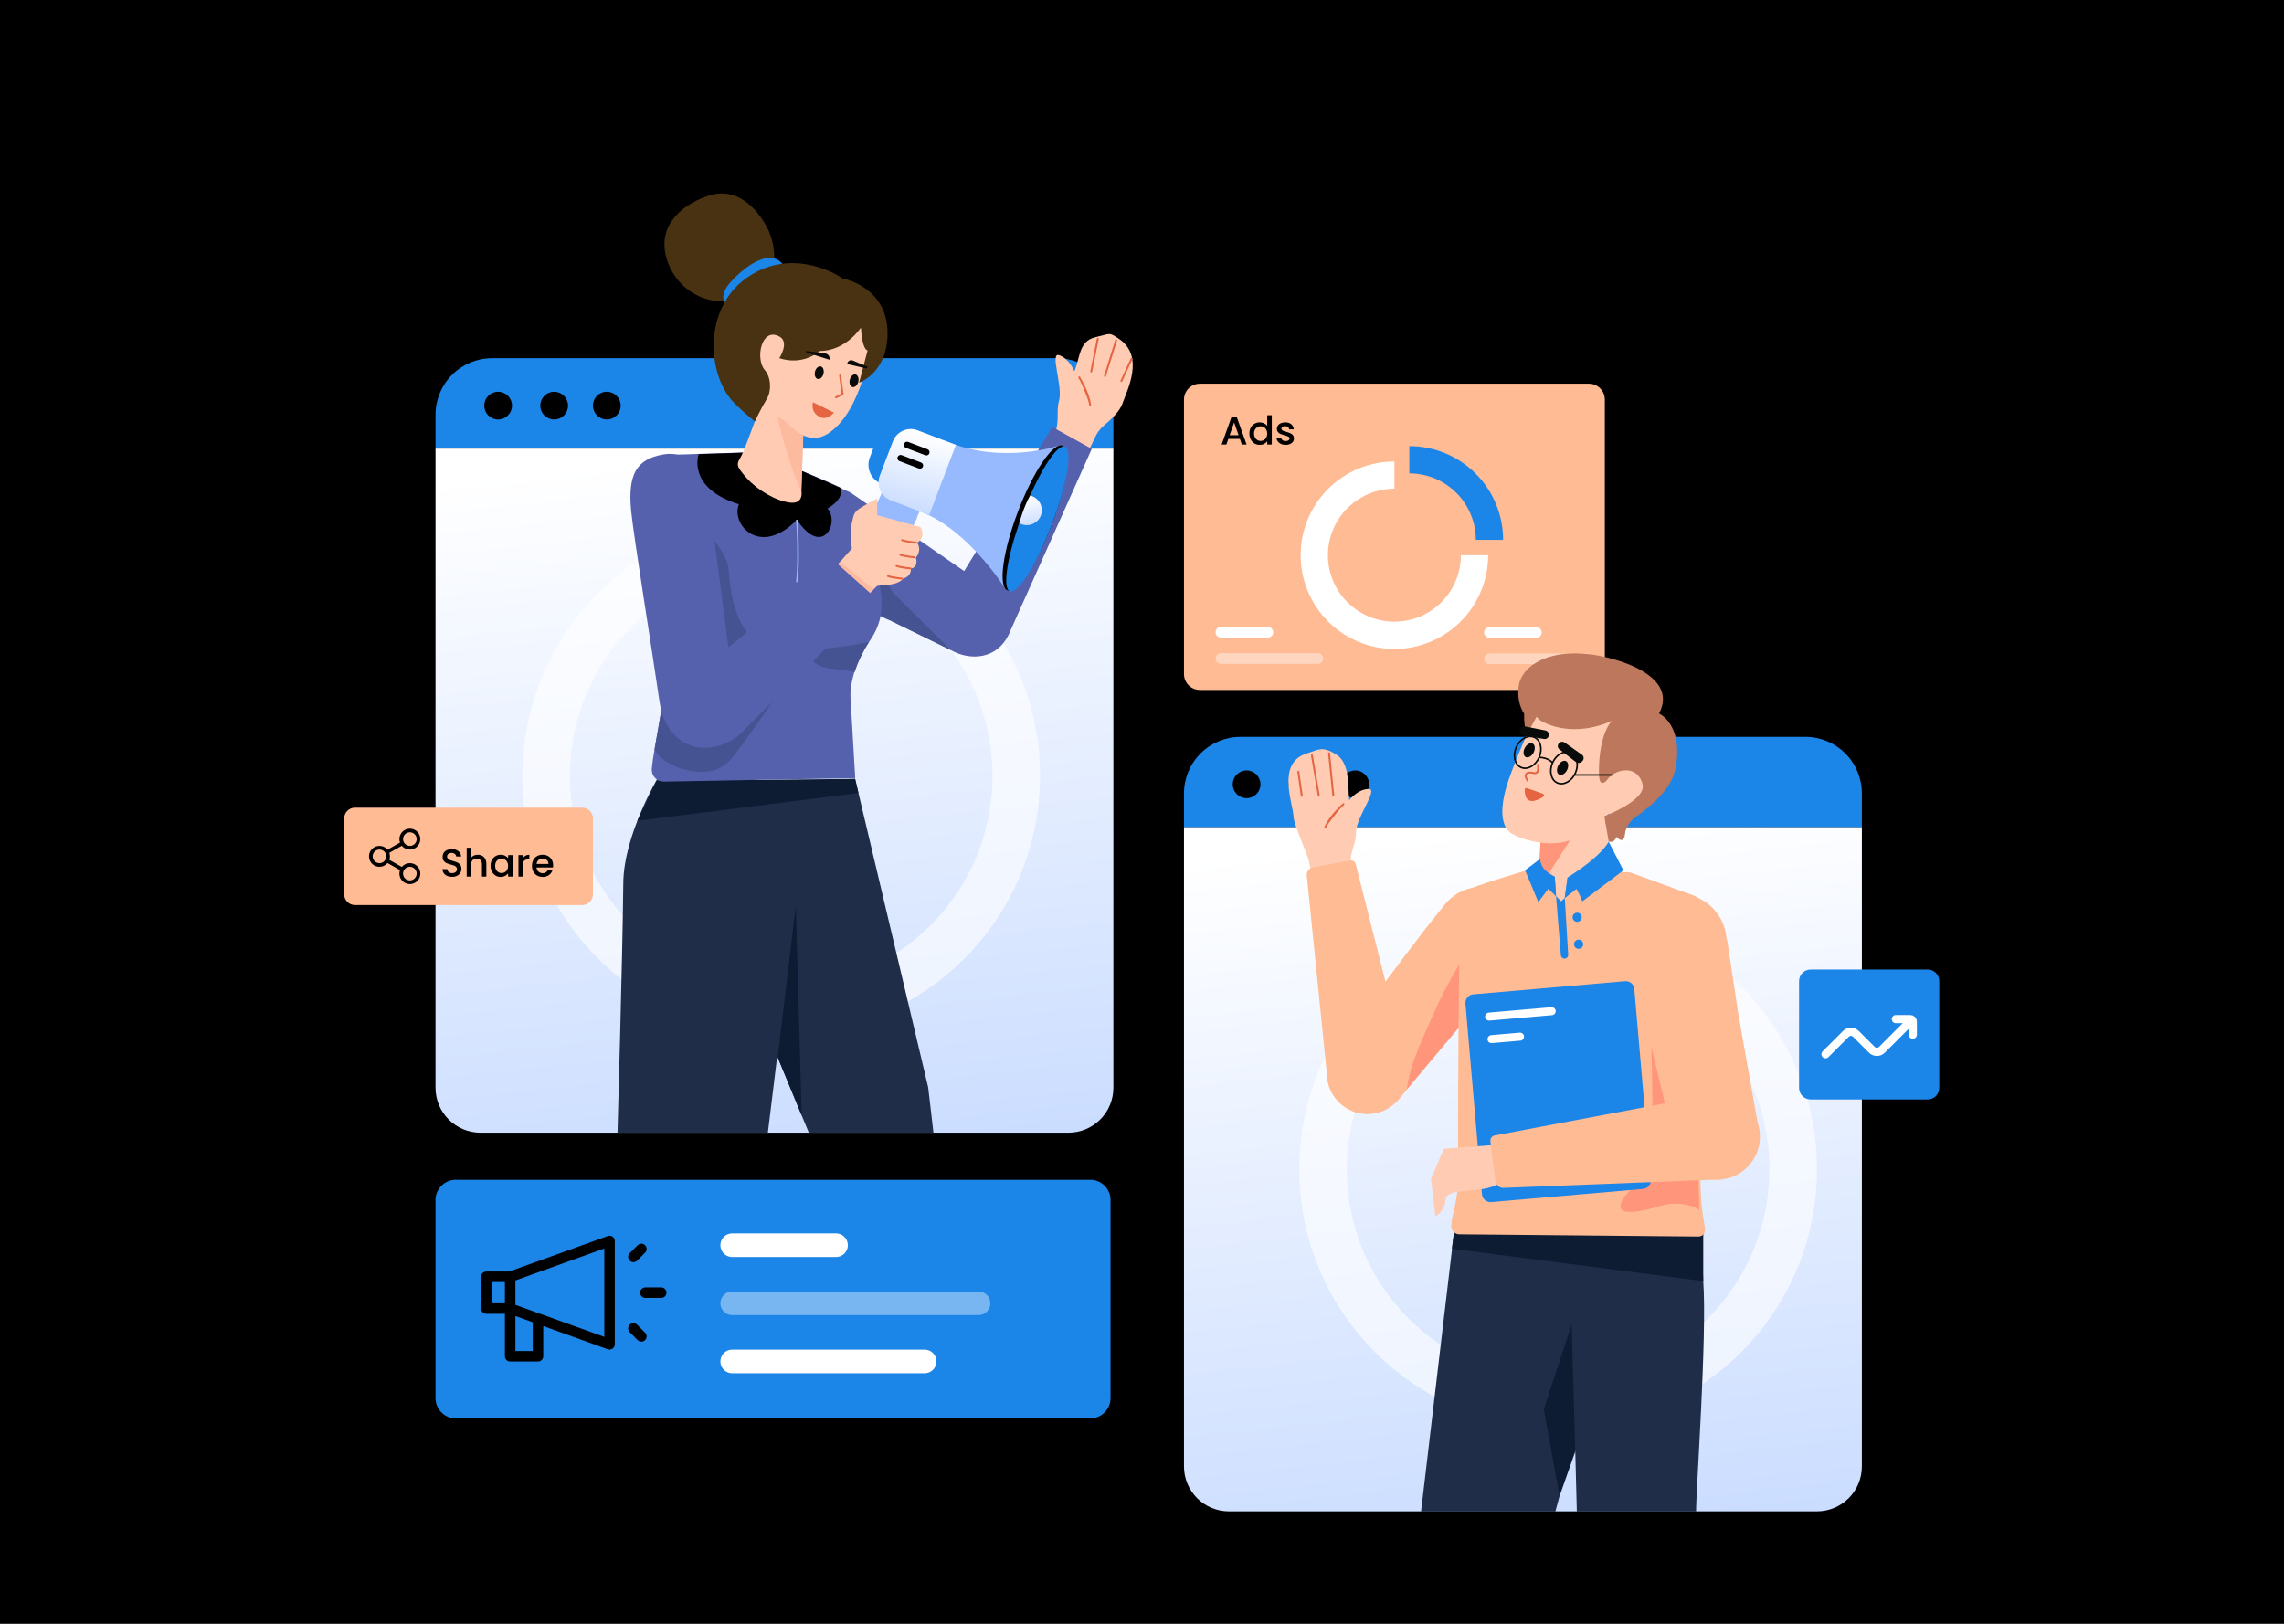 <svg width="1440" height="1024" viewBox="0 0 1440 1024" fill="none" xmlns="http://www.w3.org/2000/svg">
<rect width="1440" height="1024" fill="tranparent"/>
<g clip-path="url(#clip0)">
<path d="M1001.78 241.975H756.495C750.957 241.975 746.468 246.465 746.468 252.003V425.068C746.468 430.605 750.957 435.095 756.495 435.095H1001.78C1007.31 435.095 1011.8 430.605 1011.8 425.068V252.003C1011.8 246.465 1007.31 241.975 1001.78 241.975Z" fill="#FEBB94"/>
<path d="M781.701 276.773H774.438L773.19 280.317H770.22L776.435 262.946H779.729L785.943 280.317H782.949L781.701 276.773ZM780.902 274.452L778.082 266.39L775.237 274.452H780.902ZM787.697 273.379C787.697 271.998 787.98 270.775 788.546 269.71C789.128 268.645 789.91 267.821 790.892 267.239C791.89 266.64 792.996 266.341 794.211 266.341C795.11 266.341 795.991 266.54 796.857 266.94C797.738 267.322 798.437 267.838 798.953 268.487V261.848H801.823V280.317H798.953V278.245C798.487 278.911 797.838 279.46 797.006 279.893C796.191 280.325 795.251 280.541 794.186 280.541C792.988 280.541 791.89 280.242 790.892 279.643C789.91 279.027 789.128 278.179 788.546 277.097C787.98 275.999 787.697 274.76 787.697 273.379ZM798.953 273.429C798.953 272.48 798.753 271.657 798.354 270.958C797.971 270.259 797.464 269.726 796.832 269.36C796.199 268.994 795.517 268.811 794.785 268.811C794.053 268.811 793.371 268.994 792.739 269.36C792.106 269.71 791.591 270.234 791.191 270.933C790.809 271.615 790.617 272.43 790.617 273.379C790.617 274.327 790.809 275.159 791.191 275.874C791.591 276.59 792.106 277.139 792.739 277.522C793.387 277.888 794.07 278.071 794.785 278.071C795.517 278.071 796.199 277.888 796.832 277.522C797.464 277.156 797.971 276.623 798.354 275.924C798.753 275.209 798.953 274.377 798.953 273.429ZM810.552 280.541C809.47 280.541 808.497 280.35 807.632 279.967C806.783 279.568 806.109 279.036 805.61 278.37C805.111 277.688 804.845 276.931 804.811 276.099H807.756C807.806 276.681 808.081 277.172 808.58 277.571C809.096 277.954 809.736 278.146 810.502 278.146C811.3 278.146 811.916 277.996 812.349 277.696C812.798 277.38 813.022 276.981 813.022 276.498C813.022 275.983 812.773 275.6 812.274 275.35C811.791 275.101 811.018 274.826 809.953 274.527C808.921 274.244 808.081 273.969 807.432 273.703C806.783 273.437 806.217 273.029 805.735 272.48C805.269 271.931 805.036 271.207 805.036 270.309C805.036 269.577 805.252 268.911 805.685 268.312C806.118 267.697 806.733 267.214 807.532 266.865C808.347 266.515 809.279 266.341 810.327 266.341C811.891 266.341 813.147 266.74 814.096 267.539C815.061 268.321 815.576 269.394 815.643 270.758H812.798C812.748 270.142 812.498 269.652 812.049 269.286C811.6 268.92 810.993 268.736 810.227 268.736C809.479 268.736 808.904 268.878 808.505 269.161C808.106 269.444 807.906 269.818 807.906 270.284C807.906 270.65 808.039 270.958 808.305 271.207C808.572 271.457 808.896 271.657 809.279 271.806C809.662 271.939 810.227 272.114 810.976 272.33C811.974 272.597 812.79 272.871 813.422 273.154C814.071 273.42 814.628 273.82 815.094 274.352C815.56 274.884 815.801 275.592 815.818 276.473C815.818 277.255 815.601 277.954 815.169 278.57C814.736 279.185 814.121 279.668 813.322 280.017C812.54 280.367 811.617 280.541 810.552 280.541Z" fill="tranparent"/>
<path d="M929.665 350.122C929.665 360.116 926.701 369.885 921.149 378.195C915.597 386.504 907.705 392.981 898.472 396.805C889.239 400.63 879.079 401.63 869.277 399.681C859.476 397.731 850.472 392.919 843.405 385.852C836.339 378.785 831.526 369.782 829.576 359.98C827.627 350.178 828.627 340.018 832.452 330.785C836.276 321.552 842.753 313.66 851.062 308.108C859.372 302.556 869.141 299.592 879.135 299.592" stroke="white" stroke-width="17.195" stroke-miterlimit="10"/>
<path d="M888.547 289.93C901.948 289.93 914.801 295.254 924.277 304.73C933.753 314.206 939.077 327.059 939.077 340.46" stroke="#1C85E8" stroke-width="17.195" stroke-miterlimit="10"/>
<path d="M769.744 398.699H799.32" stroke="white" stroke-width="6.726" stroke-miterlimit="10" stroke-linecap="round"/>
<path opacity="0.4" d="M769.744 415.257H830.865" stroke="white" stroke-width="6.726" stroke-miterlimit="10" stroke-linecap="round"/>
<path d="M939.077 398.866H968.653" stroke="white" stroke-width="6.726" stroke-miterlimit="10" stroke-linecap="round"/>
<path opacity="0.4" d="M939.077 415.424H1000.2" stroke="white" stroke-width="6.726" stroke-miterlimit="10" stroke-linecap="round"/>
<path d="M310.236 225.879H666.306C675.763 225.879 684.833 229.636 691.52 236.323C698.207 243.01 701.964 252.08 701.964 261.537V282.879H274.578V261.537C274.578 252.08 278.335 243.01 285.022 236.323C291.709 229.636 300.779 225.879 310.236 225.879Z" fill="#1C85E8"/>
<path d="M274.578 282.879H701.964V685.959C701.964 693.472 698.98 700.677 693.668 705.989C688.355 711.301 681.15 714.286 673.637 714.286H302.905C295.392 714.286 288.187 711.301 282.875 705.989C277.562 700.677 274.578 693.472 274.578 685.959V282.879H274.578Z" fill="url(#paint0_linear)"/>
<path opacity="0.6" d="M492.526 637.444C574.367 637.444 640.713 571.099 640.713 489.257C640.713 407.416 574.367 341.07 492.526 341.07C410.684 341.07 344.339 407.416 344.339 489.257C344.339 571.099 410.684 637.444 492.526 637.444Z" stroke="white" stroke-width="30" stroke-miterlimit="10"/>
<path d="M314.05 264.541C318.881 264.541 322.797 260.625 322.797 255.794C322.797 250.964 318.881 247.048 314.05 247.048C309.219 247.048 305.303 250.964 305.303 255.794C305.303 260.625 309.219 264.541 314.05 264.541Z" fill="tranparent"/>
<path d="M349.378 264.541C354.209 264.541 358.125 260.625 358.125 255.794C358.125 250.964 354.209 247.048 349.378 247.048C344.547 247.048 340.631 250.964 340.631 255.794C340.631 260.625 344.547 264.541 349.378 264.541Z" fill="tranparent"/>
<path d="M382.572 264.541C387.402 264.541 391.318 260.625 391.318 255.794C391.318 250.964 387.402 247.048 382.572 247.048C377.741 247.048 373.825 250.964 373.825 255.794C373.825 260.625 377.741 264.541 382.572 264.541Z" fill="tranparent"/>
<path d="M782.127 464.682H1138.2C1147.65 464.682 1156.72 468.439 1163.41 475.126C1170.1 481.813 1173.85 490.883 1173.85 500.34V521.682H746.468V500.34C746.468 490.883 750.225 481.813 756.912 475.126C763.6 468.439 772.669 464.682 782.127 464.682Z" fill="#1C85E8"/>
<path d="M746.468 521.682H1173.85V924.762C1173.85 932.275 1170.87 939.48 1165.56 944.792C1160.25 950.104 1153.04 953.089 1145.53 953.089H774.795C767.283 953.089 760.077 950.104 754.765 944.792C749.453 939.48 746.468 932.275 746.468 924.762V521.682Z" fill="url(#paint1_linear)"/>
<path opacity="0.6" d="M982.365 885.572C1064.21 885.572 1130.55 819.227 1130.55 737.385C1130.55 655.544 1064.21 589.198 982.365 589.198C900.524 589.198 834.178 655.544 834.178 737.385C834.178 819.227 900.524 885.572 982.365 885.572Z" stroke="white" stroke-width="30" stroke-miterlimit="10"/>
<path d="M785.94 503.344C790.771 503.344 794.687 499.428 794.687 494.597C794.687 489.767 790.771 485.851 785.94 485.851C781.11 485.851 777.194 489.767 777.194 494.597C777.194 499.428 781.11 503.344 785.94 503.344Z" fill="tranparent"/>
<path d="M821.269 503.344C826.099 503.344 830.015 499.428 830.015 494.597C830.015 489.767 826.099 485.851 821.269 485.851C816.438 485.851 812.522 489.767 812.522 494.597C812.522 499.428 816.438 503.344 821.269 503.344Z" fill="tranparent"/>
<path d="M854.462 503.344C859.293 503.344 863.209 499.428 863.209 494.597C863.209 489.767 859.293 485.851 854.462 485.851C849.632 485.851 845.716 489.767 845.716 494.597C845.716 499.428 849.632 503.344 854.462 503.344Z" fill="tranparent"/>
<path d="M917.006 774.678L895.931 953.188H980.606L1028.93 775.738L917.006 774.678Z" fill="#1F2D49"/>
<path d="M983.263 943.431L973.304 888.63L993.047 828.798H1023.64L983.263 943.431Z" fill="#0D1B33"/>
<path d="M1073.86 775.738C1073.26 786.452 1073.26 797.191 1073.86 807.904C1076.33 842.534 1069.27 939.882 1069.33 953.188H994.147C993.832 934.754 989.151 776.496 989.151 776.496L1073.86 775.738Z" fill="#1F2D49"/>
<path d="M915.402 787.471L1073.86 807.904V775.738L917.006 774.678L915.402 787.471Z" fill="#0D1B33"/>
<path d="M945.436 593.635C949.859 571.801 939.459 572.363 935.997 568.892C935.997 568.892 923.012 558.184 913.117 568.165C902.644 578.724 842.608 660.741 842.608 660.741L880.173 695.29L887.233 686.864L905.524 665.05L925.087 641.735L927.517 639.081L953.908 609.19C953.908 609.19 942.936 605.129 945.436 593.635Z" fill="#FEBB94"/>
<path d="M961.147 597.355C966.211 582.237 958.06 565.876 942.941 560.812C927.823 555.749 911.462 563.899 906.399 579.018C901.335 594.136 909.486 610.497 924.604 615.561C939.722 620.624 956.083 612.473 961.147 597.355Z" fill="#FEBB94"/>
<path d="M927.171 638.965C927.928 634.402 929.444 625.275 931.073 616.957L939.741 576.697C939.741 576.697 916.463 611.1 905.74 635.063C897.798 653.021 888.585 671.323 887.061 686.806L905.35 664.992L924.913 641.677L927.171 638.965Z" fill="#FF967C"/>
<path d="M851.733 554.427C849.778 535.963 854.802 535.068 854.871 525.057C854.906 515.275 869.678 497.164 862.632 497.53C855.587 497.896 850.64 504.629 850.64 504.629C849.595 495.853 851.36 481.249 842.38 475.738C833.399 470.228 831.285 472.895 823.972 475.087C804.45 481.082 815.347 506.915 815.547 515.101C815.724 520.254 824.786 539.526 825.197 543.082L828.083 556.788L851.733 554.427Z" fill="#FFCCB3"/>
<path d="M840.607 501.527L837.937 475.024L840.607 501.527Z" fill="#E56441"/>
<path d="M840.607 501.527L837.937 475.024" stroke="#E56441" stroke-width="1.201" stroke-linecap="round"/>
<path d="M831.475 501.821L827.132 476.362L831.475 501.821Z" fill="#E56441"/>
<path d="M831.475 501.821L827.132 476.362" stroke="#E56441" stroke-width="1.201" stroke-linecap="round"/>
<path d="M820.746 501.88L818.551 486.644L820.746 501.88Z" fill="#E56441"/>
<path d="M820.746 501.88L818.551 486.644" stroke="#E56441" stroke-width="1.201" stroke-linecap="round"/>
<path d="M835.545 521.76C838.735 514.304 847.011 507.127 847.011 507.127L835.545 521.76Z" fill="#E56441"/>
<path d="M835.545 521.76C838.735 514.304 847.011 507.127 847.011 507.127" stroke="#E56441" stroke-width="1.201" stroke-linecap="round"/>
<path d="M885.937 668.103L854.7 544.787C854.481 544.047 853.997 543.415 853.34 543.012C852.683 542.609 851.9 542.463 851.142 542.603L827.586 547.093C826.46 547.32 825.46 547.958 824.778 548.882C824.097 549.806 823.783 550.95 823.898 552.092L836.876 680.304L885.937 668.103Z" fill="#FEBB94"/>
<path d="M862.108 702.564C876.235 702.564 887.688 691.111 887.688 676.984C887.688 662.856 876.235 651.404 862.108 651.404C847.98 651.404 836.528 662.856 836.528 676.984C836.528 691.111 847.98 702.564 862.108 702.564Z" fill="#FEBB94"/>
<path d="M965.37 548.002C965.37 548.002 936.128 556.63 928.769 559.708C921.411 562.786 920.92 575.099 920.43 583.82C920.086 589.93 918.93 682.363 919.384 740.476C919.481 752.891 917.166 760.768 915.679 767.668C915.271 769.507 915.05 771.382 915.02 773.265C915.01 773.926 915.131 774.583 915.376 775.198C915.621 775.813 915.985 776.373 916.447 776.847C916.909 777.321 917.46 777.699 918.069 777.959C918.677 778.22 919.331 778.357 919.992 778.365L1069.7 779.764C1069.7 779.764 1076.34 780.729 1074.74 773.154C1073.15 764.869 1072.28 756.463 1072.14 748.029C1070.64 687.671 1070.36 586.587 1069.71 581.802C1068.73 574.62 1076.44 568.435 1068.08 564.819L1027.71 550.133L965.37 548.002Z" fill="#FEBB94"/>
<path d="M1040.15 614.722C1040.15 614.722 1042.42 698.383 1041.94 726.269C1041.65 743.646 1021.78 751.006 1021.72 761.068C1021.69 767.02 1037.78 763.317 1044.88 761.003C1060.85 755.8 1071.36 762.868 1071.36 762.868L1067.1 610.416L1040.15 614.722Z" fill="#FF967C"/>
<path d="M972.128 518.435L981.054 565.062L984.208 568.399C984.208 568.399 982.959 569.893 986.546 566.296C995.004 557.816 1017.28 547.481 1016.36 544.151C1015.04 539.379 1011.21 509.656 1011.21 509.656L972.128 518.435Z" fill="#FFCCB3"/>
<path d="M971.763 521.533H995.282L969.448 561.661L971.763 521.533Z" fill="#FF967C"/>
<path d="M1039.87 501.232C1046.74 484.211 1025.75 482.052 1022.12 481.828C1018.49 481.603 1020.92 454.066 1020.92 454.066C1020.92 454.066 983.825 435.379 973.349 439.832C973.349 439.832 958.31 470.962 951.202 491.653C944.095 512.343 947.166 523.478 954.63 526.49C964.529 531.488 977.533 533.076 986.83 530.777C1003.39 526.683 1013.9 513.465 1013.9 513.465C1014.18 513.425 1014.34 513.406 1014.34 513.406C1014.34 513.406 1033.39 517.307 1039.87 501.232Z" fill="#FFCCB3"/>
<path d="M1029.9 516.19C1043.29 506.845 1054.55 496.397 1056.68 483.137C1060.98 456.419 1045.99 449.961 1045.99 449.961C1055.96 431.029 1033.22 420.802 1021.49 416.985C982.722 404.369 959.084 418.059 957.433 433.062C956.733 439.345 957.742 445.233 960.927 450.062C960.819 454.693 961.298 459.318 962.354 463.828L968.763 451.968C970.018 453.578 971.665 454.839 973.548 455.629C994.606 465.663 1016.21 454.54 1016.21 454.54C1007.79 464.271 1007.73 485.815 1008.27 490.315C1009.05 496.803 1013.06 492.063 1013.06 492.063C1017.01 485.685 1031.69 481.033 1035.53 494.262C1038.53 504.571 1011.49 514.716 1011.49 514.716L1014.2 530.778C1019.24 531.81 1018.49 526.483 1019.83 528.261C1021.17 530.04 1024.01 531.184 1024.56 525.728C1025.11 520.273 1029.91 516.184 1029.91 516.184L1029.9 516.19Z" fill="#BC775C"/>
<path d="M987.955 485.662C989.167 483.319 988.905 480.777 987.37 479.983C985.836 479.19 983.61 480.445 982.398 482.787C981.187 485.129 981.449 487.671 982.983 488.465C984.518 489.259 986.744 488.004 987.955 485.662Z" fill="#080B09"/>
<path d="M966.882 474.589C968.093 472.247 967.831 469.705 966.297 468.911C964.762 468.117 962.536 469.373 961.324 471.715C960.113 474.057 960.375 476.599 961.909 477.393C963.444 478.186 965.67 476.931 966.882 474.589Z" fill="#080B09"/>
<path d="M969.542 482.386C969.542 482.386 970.887 488.498 966.84 487.499C963.01 486.413 960.163 488.068 963.165 492.379" stroke="#E56441" stroke-width="1.201" stroke-linecap="round"/>
<path d="M962.45 497.446L962.465 497.453L962.48 497.458C964.82 498.27 969.492 499.892 972.583 501.022L972.583 501.022L972.588 501.024C972.688 501.06 972.777 501.122 972.844 501.204C972.912 501.287 972.955 501.386 972.97 501.492C972.985 501.597 972.97 501.705 972.928 501.803C972.888 501.897 972.823 501.98 972.74 502.041C971.835 502.622 970.67 503.291 969.435 503.806C968.189 504.327 966.909 504.674 965.773 504.644C964.657 504.615 963.695 504.225 962.997 503.273C962.281 502.295 961.793 500.658 961.808 498.032L961.809 497.992L961.802 497.952C961.79 497.87 961.799 497.785 961.83 497.707C961.861 497.629 961.912 497.561 961.978 497.509C962.044 497.458 962.122 497.425 962.205 497.414C962.288 497.403 962.373 497.414 962.45 497.446Z" fill="#E56441" stroke="#E56441"/>
<path d="M997.972 479.562L997.628 479.952C997.176 480.566 996.499 480.975 995.747 481.092C994.994 481.208 994.226 481.023 993.609 480.575L983.221 472.599C982.702 472.234 982.339 471.687 982.204 471.067C982.069 470.447 982.173 469.799 982.493 469.252C982.673 468.907 982.925 468.605 983.231 468.364C983.537 468.124 983.89 467.951 984.268 467.858C984.645 467.764 985.038 467.752 985.421 467.822C985.804 467.891 986.167 468.041 986.488 468.262L997.221 475.847C997.519 476.037 997.776 476.286 997.976 476.577C998.176 476.869 998.315 477.198 998.385 477.545C998.455 477.892 998.455 478.249 998.384 478.595C998.313 478.942 998.173 479.271 997.972 479.562Z" fill="#080B09"/>
<path d="M961.456 458.093L974.35 460.639C974.731 460.719 975.09 460.879 975.404 461.108C975.718 461.338 975.981 461.631 976.173 461.969C976.366 462.307 976.484 462.682 976.521 463.069C976.558 463.456 976.512 463.847 976.387 464.215C976.211 464.825 975.813 465.346 975.271 465.676C974.729 466.006 974.083 466.12 973.46 465.996L960.521 463.969C959.772 463.831 959.108 463.403 958.673 462.777C958.239 462.151 958.069 461.379 958.202 460.629L958.247 460.11C958.32 459.764 958.461 459.436 958.663 459.146C958.866 458.855 959.124 458.609 959.423 458.42C959.723 458.232 960.057 458.106 960.407 458.05C960.756 457.994 961.113 458.008 961.456 458.093Z" fill="#080B09"/>
<path d="M1024.54 618.766L928.847 627.054C925.874 627.312 923.672 629.931 923.93 632.904L934.344 753.144C934.601 756.117 937.22 758.319 940.193 758.061L1035.88 749.773C1038.86 749.516 1041.06 746.897 1040.8 743.924L1030.39 623.683C1030.13 620.71 1027.51 618.509 1024.54 618.766Z" fill="#1C85E8"/>
<path d="M938.84 641.08L978.3 637.663" stroke="white" stroke-width="5.048" stroke-miterlimit="10" stroke-linecap="round"/>
<path d="M940.359 655.296L958.346 653.738" stroke="white" stroke-width="5.048" stroke-miterlimit="10" stroke-linecap="round"/>
<path d="M1070.4 588.352C1055.67 569.908 1049.05 578.741 1043.87 579.192C1043.87 579.192 1026.34 582.459 1027.72 597.287C1029.18 612.978 1054.98 717.54 1054.98 717.54L1109.12 713.471L1106.55 699.052L1101.27 669.355L1095.64 637.603L1095.13 633.823L1088.8 592.05C1088.8 592.05 1078.03 598.202 1070.4 588.352Z" fill="#FEBB94"/>
<path d="M1074.04 620.191C1088.44 611.352 1092.94 592.516 1084.11 578.119C1075.27 563.722 1056.43 559.216 1042.03 568.055C1027.64 576.893 1023.13 595.73 1031.97 610.127C1040.81 624.524 1059.64 629.03 1074.04 620.191Z" fill="#FEBB94"/>
<path d="M944.434 721.881L910.293 724.421L902.223 743.456L904.981 766.954C904.981 766.954 910.856 764.56 911.464 756.248C912.072 747.936 939.25 753.833 946.355 744.703" fill="#FFCCB3"/>
<path d="M1074.66 691.091L942.205 716.06C941.409 716.243 940.709 716.714 940.24 717.382C939.771 718.051 939.565 718.869 939.664 719.68L942.87 744.886C943.037 746.091 943.646 747.191 944.579 747.972C945.511 748.753 946.701 749.16 947.917 749.112L1084.36 743.775L1074.66 691.091Z" fill="#FEBB94"/>
<path d="M1082.5 743.978C1097.47 743.978 1109.6 731.843 1109.6 716.874C1109.6 701.905 1097.47 689.77 1082.5 689.77C1067.53 689.77 1055.39 701.905 1055.39 716.874C1055.39 731.843 1067.53 743.978 1082.5 743.978Z" fill="#FEBB94"/>
<path d="M539.114 491.147L585.193 685.728L588.513 714.286H509.94L457.992 588.628L467.588 494.474L539.114 491.147Z" fill="#1F2D49"/>
<path d="M490.334 666.86L501.697 570.722L505.457 703.44L490.334 666.86Z" fill="#0D1B33"/>
<path d="M414.736 490.54C414.736 490.54 393.25 526.632 392.968 556.857C392.545 602.221 389.311 714.286 389.311 714.286H484.11L501.697 570.722L476.296 490.54H414.736Z" fill="#1F2D49"/>
<path d="M539.114 491.147L413.996 492.433L401.837 517.595L541.228 500.076L539.114 491.147Z" fill="#0D1B33"/>
<path d="M683.421 290.462L690.082 276.499C691.411 273.281 693.495 270.43 696.159 268.187C700.226 264.883 706.294 259.055 707.786 254.242C710.32 246.557 722.178 224.689 705.208 213.494C698.93 209.367 700.483 210.328 690.298 212.751C680.113 215.173 680.895 226.125 677.326 234.199C677.326 234.199 674.404 226.446 667.948 224.039C661.491 221.632 670.191 243.146 667.724 252.577C665.258 262.007 669.477 264.431 662.484 281.588L683.421 290.462Z" fill="#FFCCB3"/>
<path d="M692.123 213.628L687.995 234.311L692.123 213.628Z" fill="#E56441"/>
<path d="M692.123 213.628L687.995 234.311" stroke="#E56441" stroke-width="1.205" stroke-linecap="round"/>
<path d="M703.698 214.578L696.636 237.192L703.698 214.578Z" fill="#E56441"/>
<path d="M703.698 214.578L696.636 237.192" stroke="#E56441" stroke-width="1.205" stroke-linecap="round"/>
<path d="M713.415 226.264L707 240.252L713.415 226.264Z" fill="#E56441"/>
<path d="M713.415 226.264L707 240.252" stroke="#E56441" stroke-width="1.205" stroke-linecap="round"/>
<path d="M680.41 237.995C680.41 237.995 686.154 247.283 687.305 255.35L680.41 237.995Z" fill="#E56441"/>
<path d="M680.41 237.995C680.41 237.995 686.154 247.283 687.305 255.35" stroke="#E56441" stroke-width="1.205" stroke-linecap="round"/>
<path d="M504.196 309.766C514.307 307.553 529.521 306.301 536.672 310.918L607.873 360.137L663.451 269.303L688.33 283.067L637.188 397.395C629.669 416.88 610.924 416.588 599.47 409.943L562.318 391.783L504.196 309.766Z" fill="#5661AE"/>
<path d="M549.415 357.027C549.415 357.027 549.275 351.17 563.087 373.739L599.47 409.943L562.319 391.783C528.352 378.134 538.978 362.432 549.415 357.027Z" fill="#465393"/>
<path d="M503.452 296.16C503.452 296.16 528.675 306.14 532.526 309.221C536.377 312.301 540.034 337.444 546.58 349.382C553.127 361.32 562.705 383.354 548.716 403.593C534.727 423.832 536.215 439.905 536.215 439.905L539.192 490.675L418.638 492.897C417.577 492.93 416.52 492.738 415.538 492.332C414.557 491.927 413.672 491.318 412.944 490.545C412.215 489.772 411.659 488.854 411.312 487.85C410.964 486.846 410.834 485.78 410.93 484.722C412.269 469.92 418.388 449.132 418.869 425.562C419.521 393.618 420.009 286.881 420.009 286.881L472.525 285.233C483.103 287.057 503.452 296.16 503.452 296.16Z" fill="#5661AE"/>
<path d="M547.902 404.795C547.902 404.795 531.457 408.331 517.807 409.041C504.156 409.751 511.251 420.381 523.786 421.687C536.32 422.994 538.749 423.888 538.749 423.888C541.02 417.178 544.093 410.767 547.902 404.795Z" fill="#465393"/>
<path d="M416.888 448.084L412.667 472.557C412.667 472.557 415.451 479.857 428.438 484.335C441.425 488.812 453.069 487.468 460.681 478.959C468.294 470.45 494.819 431.153 494.819 431.153L416.888 448.084Z" fill="#465393"/>
<path d="M440.677 330.513C440.677 330.513 458.246 346.532 459.28 358.416C460.313 370.301 462.703 403.439 485.281 406.744C512.956 410.795 520.2 414.74 507.371 417.84C494.542 420.941 465.425 415.917 465.425 429.208C465.425 438.667 454.112 445.744 448.428 440.576C442.744 435.409 397.471 356.866 440.677 330.513Z" fill="#465393"/>
<path d="M557.521 307.505L543.816 337.134L568.624 347.742L583.439 314.103L557.521 307.505Z" fill="#96BAFD"/>
<path d="M553.035 322.229L578.19 326.642L575.022 332.58L553.035 324.914V322.229Z" fill="#96BAFD"/>
<path d="M567.095 275.285L567.095 275.285C560.503 272.775 553.125 276.084 550.616 282.675L548.373 288.567C545.863 295.158 549.172 302.536 555.764 305.045L555.764 305.045C562.355 307.555 569.733 304.246 572.243 297.655L574.485 291.763C576.995 285.172 573.686 277.794 567.095 275.285Z" fill="#1C85E8"/>
<path d="M597.617 278.63C632.619 293.118 668.212 280.855 668.212 280.855L633.722 371.143C633.722 371.143 610.79 334.252 580.783 322.846C569.726 318.644 597.617 278.63 597.617 278.63Z" fill="#96BAFD"/>
<path d="M663.158 330.71C672.747 305.526 675.737 283.289 669.836 281.042C663.936 278.796 651.38 297.391 641.792 322.575C632.204 347.759 629.214 369.996 635.114 372.242C641.014 374.489 653.57 355.894 663.158 330.71Z" fill="tranparent"/>
<path d="M663.161 330.707C672.749 305.523 676.429 283.549 671.38 281.627C666.33 279.704 654.464 298.562 644.876 323.746C635.288 348.93 631.608 370.904 636.657 372.827C641.706 374.749 653.572 355.892 663.161 330.707Z" fill="#1C85E8"/>
<path d="M578.511 271.356L602.671 280.554L585.837 324.771L561.677 315.572C560.192 315.007 558.834 314.155 557.679 313.065C556.524 311.975 555.594 310.667 554.944 309.218C554.294 307.769 553.936 306.206 553.89 304.618C553.844 303.03 554.112 301.449 554.677 299.965L562.904 278.356C563.469 276.872 564.321 275.513 565.411 274.358C566.501 273.203 567.809 272.273 569.258 271.623C570.707 270.973 572.27 270.615 573.858 270.569C575.446 270.523 577.027 270.791 578.511 271.356Z" fill="url(#paint2_linear)"/>
<path d="M584.774 283.323L572.57 278.676C571.533 278.281 570.371 278.802 569.976 279.84C569.581 280.878 570.102 282.039 571.14 282.434L583.344 287.081C584.381 287.476 585.543 286.955 585.938 285.917C586.333 284.879 585.812 283.718 584.774 283.323Z" fill="tranparent"/>
<path d="M580.715 291.678L568.511 287.031C567.473 286.636 566.312 287.157 565.916 288.195C565.521 289.233 566.042 290.394 567.08 290.789L579.284 295.436C580.322 295.831 581.483 295.31 581.878 294.272C582.273 293.234 581.752 292.073 580.715 291.678Z" fill="tranparent"/>
<path d="M649.529 312.411L651.023 313.032C653.26 313.962 655.052 315.717 656.029 317.934C657.006 320.151 657.092 322.658 656.269 324.936C655.827 326.158 655.138 327.276 654.244 328.219C653.35 329.162 652.271 329.909 651.074 330.415C649.877 330.921 648.588 331.174 647.289 331.158C645.99 331.142 644.708 330.857 643.524 330.322L642.625 329.916C642.625 329.916 645.284 319.689 649.529 312.411Z" fill="url(#paint3_linear)"/>
<path d="M525.448 359.033L537.03 345.975C537.03 345.975 535.978 334.392 537.03 329.969C538.083 325.547 538.082 323.651 541.031 321.334C543.979 319.018 553.035 314.384 553.035 314.384V324.914L580.331 332.391C580.331 332.391 584.322 338.731 578.19 342.195C581.607 347.344 577.396 351.632 577.396 351.632C577.396 351.632 579.56 357.52 574.192 358.646C574.192 358.646 575.145 363.061 569.337 364.928C569.337 364.928 567.612 367.824 560.686 368.69C558.779 368.928 553.036 369.446 553.036 369.446L542.086 380.303L525.448 359.033Z" fill="#FFCCB3"/>
<path d="M528.302 355.816L548.531 373.913L550.809 371.655L529.663 354.281L528.302 355.816Z" fill="#FCBA9F"/>
<path d="M577.646 342.206C577.646 342.206 571.604 341.65 568.747 340.622L577.646 342.206Z" fill="#E56441"/>
<path d="M577.646 342.206C577.646 342.206 571.604 341.65 568.747 340.622" stroke="#E56441" stroke-width="1.205" stroke-linecap="round"/>
<path d="M576.522 351.452C576.522 351.452 570.479 350.896 567.623 349.868L576.522 351.452Z" fill="#E56441"/>
<path d="M576.522 351.452C576.522 351.452 570.479 350.896 567.623 349.868" stroke="#E56441" stroke-width="1.205" stroke-linecap="round"/>
<path d="M574.147 358.483C574.147 358.483 568.104 357.927 565.248 356.899L574.147 358.483Z" fill="#E56441"/>
<path d="M574.147 358.483C574.147 358.483 568.104 357.927 565.248 356.899" stroke="#E56441" stroke-width="1.205" stroke-linecap="round"/>
<path d="M568.747 364.885C568.747 364.885 562.705 364.329 559.848 363.301L568.747 364.885Z" fill="#E56441"/>
<path d="M568.747 364.885C568.747 364.885 562.705 364.329 559.848 363.301" stroke="#E56441" stroke-width="1.205" stroke-linecap="round"/>
<path d="M446.655 311.874C446.655 311.874 441.391 282.27 417.708 286.668C401.83 289.617 395.61 298.476 397.906 322.092C399.51 338.603 411.477 412.238 415.78 442.319C420.196 473.192 447.672 478.638 466.218 463.285L552.27 377.257L525.789 353.569L459.249 408.302L446.655 311.874Z" fill="#5661AE"/>
<path fill-rule="evenodd" clip-rule="evenodd" d="M529.657 307.505L505.635 297.033C501.327 318.316 503.169 313.818 500.201 315.42C500.201 315.42 474.857 316.386 468.326 285.464L440.504 286.387C440.504 286.387 432.699 307.667 465.867 317.998C460.65 330.468 478.996 351.799 502.424 327.766C518.659 351.967 529.57 329.393 521.731 320.631C533.449 313.809 529.657 307.505 529.657 307.505Z" fill="tranparent"/>
<path d="M506.645 269.566L505.227 309.252C505.227 309.252 507.168 317.943 498.249 316.978C489.33 316.014 477.323 308.991 470.573 301.277C463.824 293.564 464.284 292.945 467.176 287.883C470.069 282.821 483.651 244.24 483.651 244.24L506.645 269.566Z" fill="#FFCCB3"/>
<path d="M506.442 272.894L489.997 262.421C489.997 262.421 497.283 294.402 505.227 309.252L506.442 272.894Z" fill="#FCBA9F"/>
<path d="M488.068 164.721C488.52 157.098 486.858 149.499 483.264 142.762C477.317 132.011 464.965 117.142 446.208 123.547C427.451 129.952 413.727 144.363 420.818 164.721C427.909 185.079 447.608 191.594 457.645 189.425C467.682 187.256 488.068 164.721 488.068 164.721Z" fill="#493212"/>
<path d="M494.109 167.552C493.029 165.73 491.412 164.287 489.48 163.42C487.548 162.553 485.395 162.305 483.316 162.709C475.894 164.077 468.082 169.936 461.441 176.968C454.8 183.999 455.016 189.102 458.033 192.215C461.05 195.327 494.109 167.552 494.109 167.552Z" fill="#1C85E8"/>
<path d="M549.343 214.072C549.343 214.072 545.385 252.309 526.781 269.72C514.648 281.075 503.523 278.166 486.934 255.442C471.723 234.607 470.386 224.474 470.386 224.474L486.461 188.305C486.461 188.305 551.235 179.085 549.343 214.072Z" fill="#FFCCB3"/>
<path d="M542.76 206.585C542.76 206.585 533.607 221.156 516.84 221.392C516.84 221.392 506.736 230.86 491.337 225.879C491.337 225.879 498.023 215.736 491.337 212.182C479.983 206.147 476.072 226.271 482.127 233.28C486.242 238.043 486.476 246.678 483.406 251.637C480.336 256.596 475.903 265.787 475.903 265.787C475.903 265.787 466.996 258.506 462.291 253.507C445.926 236.118 443.25 195.125 470.285 175.561C497.319 155.996 525.777 171.648 531.112 175.561C531.112 175.561 559.519 180.522 559.57 210.065C559.613 235.321 541.637 241.33 541.637 241.33L547.002 220.943C547.002 220.943 543.684 221.299 542.76 206.585Z" fill="#493212"/>
<path d="M512.891 254.41L524.954 260.328C524.9 260.389 524.84 260.456 524.774 260.526C524.402 260.923 523.86 261.436 523.178 261.9C521.818 262.824 519.946 263.53 517.749 262.816C514.367 261.364 513.218 259.115 512.881 257.254C512.709 256.307 512.746 255.446 512.827 254.821C512.847 254.668 512.869 254.531 512.891 254.41Z" fill="#E56441" stroke="#E56441"/>
<path d="M541.128 240.785C541.667 238.604 540.903 236.539 539.423 236.173C537.943 235.808 536.306 237.28 535.768 239.462C535.229 241.643 535.992 243.708 537.473 244.073C538.953 244.439 540.589 242.966 541.128 240.785Z" fill="#080B09"/>
<path d="M519.182 235.699C519.721 233.518 518.957 231.453 517.477 231.087C515.997 230.722 514.36 232.194 513.822 234.376C513.283 236.557 514.047 238.622 515.527 238.987C517.007 239.353 518.644 237.88 519.182 235.699Z" fill="#080B09"/>
<path d="M545.987 232.311L534.819 229.747C534.632 229.688 534.474 229.563 534.373 229.395C534.272 229.228 534.235 229.03 534.269 228.837C534.393 228.509 534.582 228.209 534.825 227.956C535.069 227.703 535.361 227.501 535.684 227.364C536.007 227.227 536.355 227.157 536.706 227.158C537.057 227.158 537.404 227.23 537.727 227.369L546.485 231.079C547.214 231.259 546.899 232.536 545.987 232.311Z" fill="#080B09"/>
<path d="M508.487 222.314L523.033 226.872C523.13 226.418 523.131 225.949 523.036 225.494C522.94 225.04 522.751 224.61 522.479 224.233C522.208 223.856 521.86 223.54 521.459 223.306C521.058 223.072 520.613 222.924 520.151 222.872L508.529 221.357C508.165 221.267 507.94 222.179 508.487 222.314Z" fill="#080B09"/>
<path d="M529.64 236.779L531.218 248.556L527.058 250.564" stroke="#E56441" stroke-width="1.225" stroke-linecap="round"/>
<path d="M687.383 743.984H287.362C280.302 743.984 274.578 749.708 274.578 756.768V881.686C274.578 888.747 280.302 894.471 287.362 894.471H687.383C694.443 894.471 700.167 888.747 700.167 881.686V756.768C700.167 749.708 694.443 743.984 687.383 743.984Z" fill="#1C85E8"/>
<path d="M367.066 509.337H223.76C220.026 509.337 217 512.364 217 516.097V563.962C217 567.695 220.026 570.722 223.76 570.722H367.066C370.799 570.722 373.825 567.695 373.825 563.962V516.097C373.825 512.364 370.799 509.337 367.066 509.337Z" fill="#FEBB94"/>
<path d="M406.871 818.486L416.899 818.486C417.775 818.484 418.616 818.135 419.235 817.515C419.855 816.894 420.203 816.053 420.203 815.176C420.203 814.299 419.855 813.458 419.235 812.838C418.616 812.217 417.775 811.868 416.899 811.866L406.871 811.866C405.993 811.866 405.152 812.215 404.531 812.836C403.91 813.456 403.562 814.298 403.562 815.176C403.562 816.054 403.91 816.896 404.531 817.516C405.152 818.137 405.993 818.486 406.871 818.486Z" fill="tranparent"/>
<path d="M387.619 782.587C387.619 782.056 387.492 781.533 387.247 781.062C387.002 780.59 386.647 780.185 386.213 779.879C385.778 779.574 385.276 779.378 384.75 779.307C384.224 779.236 383.688 779.293 383.188 779.473L321.061 801.839H306.598C305.72 801.839 304.878 802.188 304.258 802.809C303.637 803.429 303.288 804.271 303.288 805.149V825.203C303.288 826.081 303.637 826.923 304.258 827.544C304.878 828.164 305.72 828.513 306.598 828.513L318.329 828.513L318.329 855.285C318.329 855.72 318.415 856.151 318.581 856.552C318.747 856.954 318.991 857.319 319.298 857.626C319.606 857.933 319.971 858.177 320.372 858.343C320.774 858.51 321.204 858.595 321.639 858.595H339.186C339.621 858.595 340.052 858.509 340.453 858.343C340.855 858.177 341.22 857.933 341.527 857.626C341.834 857.318 342.078 856.953 342.244 856.552C342.411 856.15 342.496 855.72 342.496 855.285V836.23L383.188 850.879C383.688 851.059 384.224 851.116 384.75 851.045C385.276 850.974 385.778 850.778 386.212 850.473C386.647 850.167 387.002 849.762 387.247 849.29C387.491 848.819 387.619 848.296 387.619 847.765L387.619 782.587ZM309.908 821.893L309.908 808.458L318.329 808.458L318.329 821.893L309.908 821.893ZM335.877 851.975L324.949 851.975V829.913L335.877 833.846V851.975ZM324.949 822.877V807.475L381 787.297L381 843.056L324.949 822.877Z" fill="tranparent"/>
<path d="M406.705 840.411L401.691 835.397C401.384 835.09 401.019 834.846 400.617 834.68C400.216 834.513 399.786 834.428 399.351 834.428C398.916 834.428 398.486 834.513 398.084 834.68C397.683 834.846 397.318 835.09 397.01 835.397C396.703 835.704 396.459 836.069 396.293 836.471C396.127 836.872 396.041 837.303 396.041 837.737C396.041 838.172 396.127 838.603 396.293 839.004C396.459 839.406 396.703 839.77 397.01 840.078L402.024 845.092C402.332 845.399 402.696 845.643 403.098 845.809C403.5 845.975 403.93 846.061 404.365 846.061C404.799 846.061 405.23 845.975 405.631 845.809C406.033 845.643 406.398 845.399 406.705 845.092C407.012 844.784 407.256 844.419 407.422 844.018C407.589 843.616 407.674 843.186 407.674 842.751C407.674 842.317 407.589 841.886 407.422 841.485C407.256 841.083 407.012 840.718 406.705 840.411Z" fill="tranparent"/>
<path d="M397.01 794.955C397.631 795.576 398.473 795.924 399.351 795.924C400.229 795.924 401.071 795.576 401.691 794.955L406.705 789.941C407.326 789.321 407.674 788.479 407.674 787.601C407.674 786.723 407.326 785.881 406.705 785.261C406.084 784.64 405.242 784.291 404.364 784.291C403.487 784.291 402.645 784.64 402.024 785.261L397.01 790.274C396.39 790.895 396.041 791.737 396.041 792.615C396.041 793.492 396.39 794.334 397.01 794.955Z" fill="tranparent"/>
<path d="M461.627 785.244H527.091" stroke="white" stroke-width="14.888" stroke-miterlimit="10" stroke-linecap="round"/>
<path d="M461.627 858.543H582.939" stroke="white" stroke-width="14.888" stroke-miterlimit="10" stroke-linecap="round"/>
<path opacity="0.4" d="M461.627 821.893H616.913" stroke="white" stroke-width="14.888" stroke-miterlimit="10" stroke-linecap="round"/>
<path d="M1215.33 611.421H1141.56C1137.53 611.421 1134.26 614.691 1134.26 618.724V686.033C1134.26 690.066 1137.53 693.336 1141.56 693.336H1215.33C1219.37 693.336 1222.64 690.066 1222.64 686.033V618.724C1222.64 614.691 1219.37 611.421 1215.33 611.421Z" fill="#1C85E8"/>
<path d="M285.032 552.964C283.885 552.964 282.852 552.767 281.934 552.374C281.016 551.964 280.295 551.391 279.77 550.653C279.246 549.915 278.983 549.055 278.983 548.071H281.983C282.049 548.809 282.336 549.415 282.844 549.891C283.368 550.366 284.098 550.604 285.032 550.604C285.999 550.604 286.753 550.374 287.294 549.915C287.835 549.44 288.106 548.833 288.106 548.096C288.106 547.522 287.933 547.055 287.589 546.694C287.261 546.334 286.843 546.055 286.335 545.858C285.844 545.662 285.155 545.448 284.27 545.219C283.155 544.924 282.245 544.629 281.541 544.334C280.852 544.022 280.262 543.547 279.77 542.908C279.279 542.268 279.033 541.416 279.033 540.351C279.033 539.367 279.279 538.506 279.77 537.769C280.262 537.031 280.951 536.466 281.836 536.072C282.721 535.679 283.745 535.482 284.909 535.482C286.565 535.482 287.917 535.9 288.966 536.736C290.032 537.556 290.622 538.687 290.737 540.129H287.638C287.589 539.506 287.294 538.974 286.753 538.531C286.212 538.088 285.499 537.867 284.614 537.867C283.811 537.867 283.155 538.072 282.647 538.482C282.139 538.892 281.885 539.482 281.885 540.252C281.885 540.777 282.041 541.211 282.352 541.555C282.68 541.883 283.09 542.145 283.581 542.342C284.073 542.539 284.745 542.752 285.598 542.981C286.729 543.293 287.647 543.604 288.351 543.916C289.073 544.227 289.679 544.711 290.171 545.366C290.679 546.006 290.933 546.866 290.933 547.948C290.933 548.817 290.696 549.637 290.22 550.407C289.761 551.177 289.081 551.8 288.179 552.276C287.294 552.735 286.245 552.964 285.032 552.964ZM301.248 539.023C302.281 539.023 303.199 539.244 304.002 539.687C304.822 540.129 305.461 540.785 305.92 541.654C306.395 542.522 306.633 543.572 306.633 544.801V552.792H303.855V545.219C303.855 544.006 303.551 543.08 302.945 542.441C302.338 541.785 301.51 541.457 300.461 541.457C299.412 541.457 298.576 541.785 297.953 542.441C297.347 543.08 297.044 544.006 297.044 545.219V552.792H294.241V534.597H297.044V540.818C297.519 540.244 298.117 539.801 298.839 539.49C299.576 539.179 300.379 539.023 301.248 539.023ZM309.274 545.957C309.274 544.596 309.553 543.391 310.11 542.342C310.684 541.293 311.454 540.482 312.421 539.908C313.405 539.318 314.487 539.023 315.667 539.023C316.732 539.023 317.659 539.236 318.445 539.662C319.249 540.072 319.888 540.588 320.363 541.211V539.244H323.191V552.792H320.363V550.776C319.888 551.415 319.24 551.948 318.421 552.374C317.601 552.8 316.667 553.013 315.618 553.013C314.454 553.013 313.388 552.718 312.421 552.128C311.454 551.522 310.684 550.686 310.11 549.62C309.553 548.538 309.274 547.317 309.274 545.957ZM320.363 546.006C320.363 545.071 320.167 544.26 319.773 543.572C319.396 542.883 318.896 542.359 318.273 541.998C317.65 541.637 316.978 541.457 316.257 541.457C315.536 541.457 314.864 541.637 314.241 541.998C313.618 542.342 313.11 542.858 312.716 543.547C312.339 544.219 312.151 545.022 312.151 545.957C312.151 546.891 312.339 547.711 312.716 548.415C313.11 549.12 313.618 549.661 314.241 550.038C314.88 550.399 315.552 550.579 316.257 550.579C316.978 550.579 317.65 550.399 318.273 550.038C318.896 549.678 319.396 549.153 319.773 548.465C320.167 547.76 320.363 546.94 320.363 546.006ZM329.676 541.211C330.085 540.523 330.626 539.99 331.298 539.613C331.987 539.219 332.798 539.023 333.733 539.023V541.924H333.019C331.921 541.924 331.085 542.203 330.512 542.76C329.954 543.317 329.676 544.285 329.676 545.662V552.792H326.872V539.244H329.676V541.211ZM348.726 545.686C348.726 546.194 348.693 546.653 348.628 547.063H338.276C338.358 548.145 338.76 549.014 339.481 549.669C340.202 550.325 341.087 550.653 342.136 550.653C343.644 550.653 344.71 550.022 345.333 548.76H348.357C347.947 550.005 347.202 551.03 346.12 551.833C345.054 552.62 343.726 553.013 342.136 553.013C340.841 553.013 339.678 552.726 338.645 552.153C337.629 551.563 336.825 550.743 336.235 549.694C335.662 548.628 335.375 547.399 335.375 546.006C335.375 544.612 335.653 543.391 336.211 542.342C336.784 541.277 337.579 540.457 338.596 539.883C339.628 539.31 340.809 539.023 342.136 539.023C343.415 539.023 344.554 539.301 345.554 539.859C346.554 540.416 347.333 541.203 347.89 542.219C348.447 543.219 348.726 544.375 348.726 545.686ZM345.8 544.801C345.784 543.768 345.415 542.94 344.694 542.318C343.972 541.695 343.079 541.383 342.013 541.383C341.046 541.383 340.219 541.695 339.53 542.318C338.842 542.924 338.432 543.752 338.301 544.801H345.8Z" fill="tranparent"/>
<path d="M258.402 544.317C257.432 544.317 256.475 544.531 255.598 544.943C254.721 545.356 253.946 545.957 253.328 546.704L245.452 542.233C245.958 540.808 245.958 539.252 245.452 537.828L253.327 533.355C254.38 534.622 255.868 535.448 257.5 535.672C259.132 535.895 260.788 535.5 262.142 534.563C263.497 533.626 264.451 532.216 264.817 530.61C265.183 529.004 264.935 527.32 264.121 525.888C263.306 524.457 261.985 523.382 260.418 522.876C258.851 522.37 257.151 522.47 255.653 523.155C254.156 523.84 252.969 525.062 252.328 526.578C251.686 528.095 251.635 529.797 252.186 531.349L244.311 535.822C243.445 534.777 242.278 534.025 240.969 533.668C239.66 533.311 238.273 533.366 236.996 533.826C235.72 534.286 234.617 535.129 233.837 536.239C233.057 537.349 232.638 538.673 232.638 540.03C232.638 541.386 233.057 542.71 233.837 543.821C234.616 544.931 235.72 545.773 236.996 546.234C238.273 546.694 239.66 546.749 240.969 546.392C242.278 546.035 243.445 545.283 244.31 544.238L252.186 548.71C251.719 550.029 251.684 551.463 252.086 552.804C252.488 554.145 253.306 555.323 254.422 556.168C255.538 557.013 256.895 557.481 258.294 557.504C259.694 557.526 261.064 557.103 262.208 556.295C263.351 555.487 264.207 554.337 264.653 553.01C265.098 551.683 265.11 550.248 264.686 548.914C264.262 547.58 263.425 546.415 262.295 545.589C261.165 544.762 259.802 544.317 258.402 544.317ZM258.402 524.859C259.25 524.859 260.079 525.11 260.784 525.582C261.49 526.053 262.039 526.722 262.364 527.506C262.689 528.29 262.774 529.152 262.608 529.984C262.443 530.816 262.034 531.58 261.435 532.179C260.835 532.779 260.071 533.187 259.239 533.353C258.407 533.518 257.545 533.433 256.761 533.109C255.977 532.784 255.308 532.234 254.837 531.529C254.366 530.823 254.114 529.994 254.115 529.146C254.116 528.01 254.568 526.92 255.372 526.116C256.175 525.312 257.265 524.86 258.402 524.859ZM239.238 544.317C238.39 544.317 237.561 544.066 236.856 543.595C236.151 543.124 235.601 542.454 235.277 541.671C234.952 540.888 234.867 540.026 235.032 539.194C235.198 538.362 235.606 537.598 236.205 536.999C236.805 536.399 237.569 535.991 238.401 535.825C239.232 535.66 240.094 535.745 240.878 536.069C241.661 536.394 242.33 536.943 242.802 537.648C243.273 538.353 243.524 539.182 243.524 540.03C243.523 541.166 243.071 542.256 242.267 543.06C241.464 543.863 240.374 544.315 239.238 544.317H239.238ZM258.402 555.2C257.554 555.2 256.725 554.949 256.019 554.478C255.314 554.007 254.764 553.337 254.44 552.554C254.115 551.77 254.03 550.908 254.195 550.076C254.361 549.244 254.769 548.48 255.369 547.881C255.968 547.281 256.732 546.872 257.564 546.707C258.396 546.542 259.258 546.626 260.042 546.951C260.825 547.276 261.495 547.825 261.966 548.531C262.437 549.236 262.688 550.065 262.688 550.913C262.687 552.05 262.235 553.139 261.431 553.943C260.628 554.746 259.538 555.198 258.402 555.2Z" fill="tranparent"/>
<path d="M1150.94 664.824L1163.78 651.982C1164.62 651.142 1165.76 650.671 1166.94 650.671C1168.13 650.671 1169.27 651.142 1170.11 651.982L1180.15 662.026C1180.99 662.865 1182.13 663.337 1183.32 663.337C1184.5 663.337 1185.64 662.865 1186.48 662.026L1202.9 645.609" stroke="white" stroke-width="5.162" stroke-miterlimit="10" stroke-linecap="round"/>
<path d="M1195.28 642.653H1204.41C1204.82 642.653 1205.22 642.817 1205.51 643.109C1205.8 643.4 1205.96 643.796 1205.96 644.208V652.469" stroke="white" stroke-width="5.162" stroke-miterlimit="10" stroke-linecap="round"/>
<path d="M993.277 487.396C995.581 482.15 994.213 476.478 990.222 474.726C986.232 472.974 981.13 475.806 978.827 481.052C976.524 486.298 977.892 491.971 981.882 493.723C985.872 495.475 990.974 492.642 993.277 487.396Z" stroke="#080B09" stroke-miterlimit="10"/>
<path d="M970.383 477.614C972.686 472.368 971.318 466.695 967.328 464.943C963.337 463.191 958.235 466.024 955.932 471.27C953.629 476.516 954.997 482.188 958.988 483.94C962.978 485.692 968.08 482.86 970.383 477.614Z" stroke="#080B09" stroke-miterlimit="10"/>
<path d="M970.385 477.619C970.385 477.619 975.896 477.521 978.827 481.052" stroke="#080B09" stroke-miterlimit="10"/>
<path d="M992.609 488.703H1016.36" stroke="#080B09" stroke-miterlimit="10"/>
<path d="M502.424 327.766C502.424 327.766 504.051 349.706 502.424 367.096" stroke="#96BAFD" stroke-miterlimit="10"/>
<path fill-rule="evenodd" clip-rule="evenodd" d="M988.345 553.306C1010.52 539.42 1014.2 530.777 1014.2 530.777L1023.54 548.873L997.633 568.399C996.596 565.657 995.326 563.01 993.837 560.486L986.546 566.296L988.345 553.306ZM961.511 548.757L971.078 541.597C971.078 541.597 970.327 548.231 980.23 552.742L981.054 565.062L976.259 560.412L969.874 568.841L961.511 548.757Z" fill="#1C85E8"/>
<path d="M986.546 566.296L988.345 553.306L993.837 560.486L986.546 566.296Z" fill="#1C85E8"/>
<path d="M980.23 552.742L976.259 560.412L981.054 565.062L980.23 552.742Z" fill="#1C85E8"/>
<path d="M981.054 565.062L984.076 602.394C984.118 602.916 984.336 603.408 984.694 603.79C985.052 604.172 985.529 604.422 986.047 604.498C986.388 604.548 986.735 604.522 987.064 604.421C987.394 604.319 987.696 604.146 987.95 603.913C988.203 603.681 988.402 603.394 988.531 603.075C988.66 602.756 988.716 602.412 988.696 602.068L986.546 566.296L984.208 568.399L981.054 565.062Z" fill="#1C85E8"/>
<path d="M994.343 581.327C995.938 581.327 997.231 580.034 997.231 578.44C997.231 576.845 995.938 575.552 994.343 575.552C992.748 575.552 991.456 576.845 991.456 578.44C991.456 580.034 992.748 581.327 994.343 581.327Z" fill="#1C85E8"/>
<path d="M995.282 598.333C996.877 598.333 998.17 597.041 998.17 595.446C998.17 593.851 996.877 592.558 995.282 592.558C993.687 592.558 992.395 593.851 992.395 595.446C992.395 597.041 993.687 598.333 995.282 598.333Z" fill="#1C85E8"/>
</g>
<defs>
<linearGradient id="paint0_linear" x1="477.631" y1="281.853" x2="577.71" y2="1196.33" gradientUnits="userSpaceOnUse">
<stop stop-color="white"/>
<stop offset="1" stop-color="#94B9FF"/>
</linearGradient>
<linearGradient id="paint1_linear" x1="949.522" y1="520.656" x2="1049.6" y2="1435.13" gradientUnits="userSpaceOnUse">
<stop stop-color="white"/>
<stop offset="1" stop-color="#94B9FF"/>
</linearGradient>
<linearGradient id="paint2_linear" x1="584.097" y1="273.362" x2="561.224" y2="371.304" gradientUnits="userSpaceOnUse">
<stop stop-color="white"/>
<stop offset="1" stop-color="#94B9FF"/>
</linearGradient>
<linearGradient id="paint3_linear" x1="649.374" y1="312.366" x2="655.013" y2="351.776" gradientUnits="userSpaceOnUse">
<stop stop-color="white"/>
<stop offset="1" stop-color="#94B9FF"/>
</linearGradient>
<clipPath id="clip0">
<rect width="1005.64" height="831.188" fill="tranparent" transform="translate(217 122)"/>
</clipPath>
</defs>
</svg>
